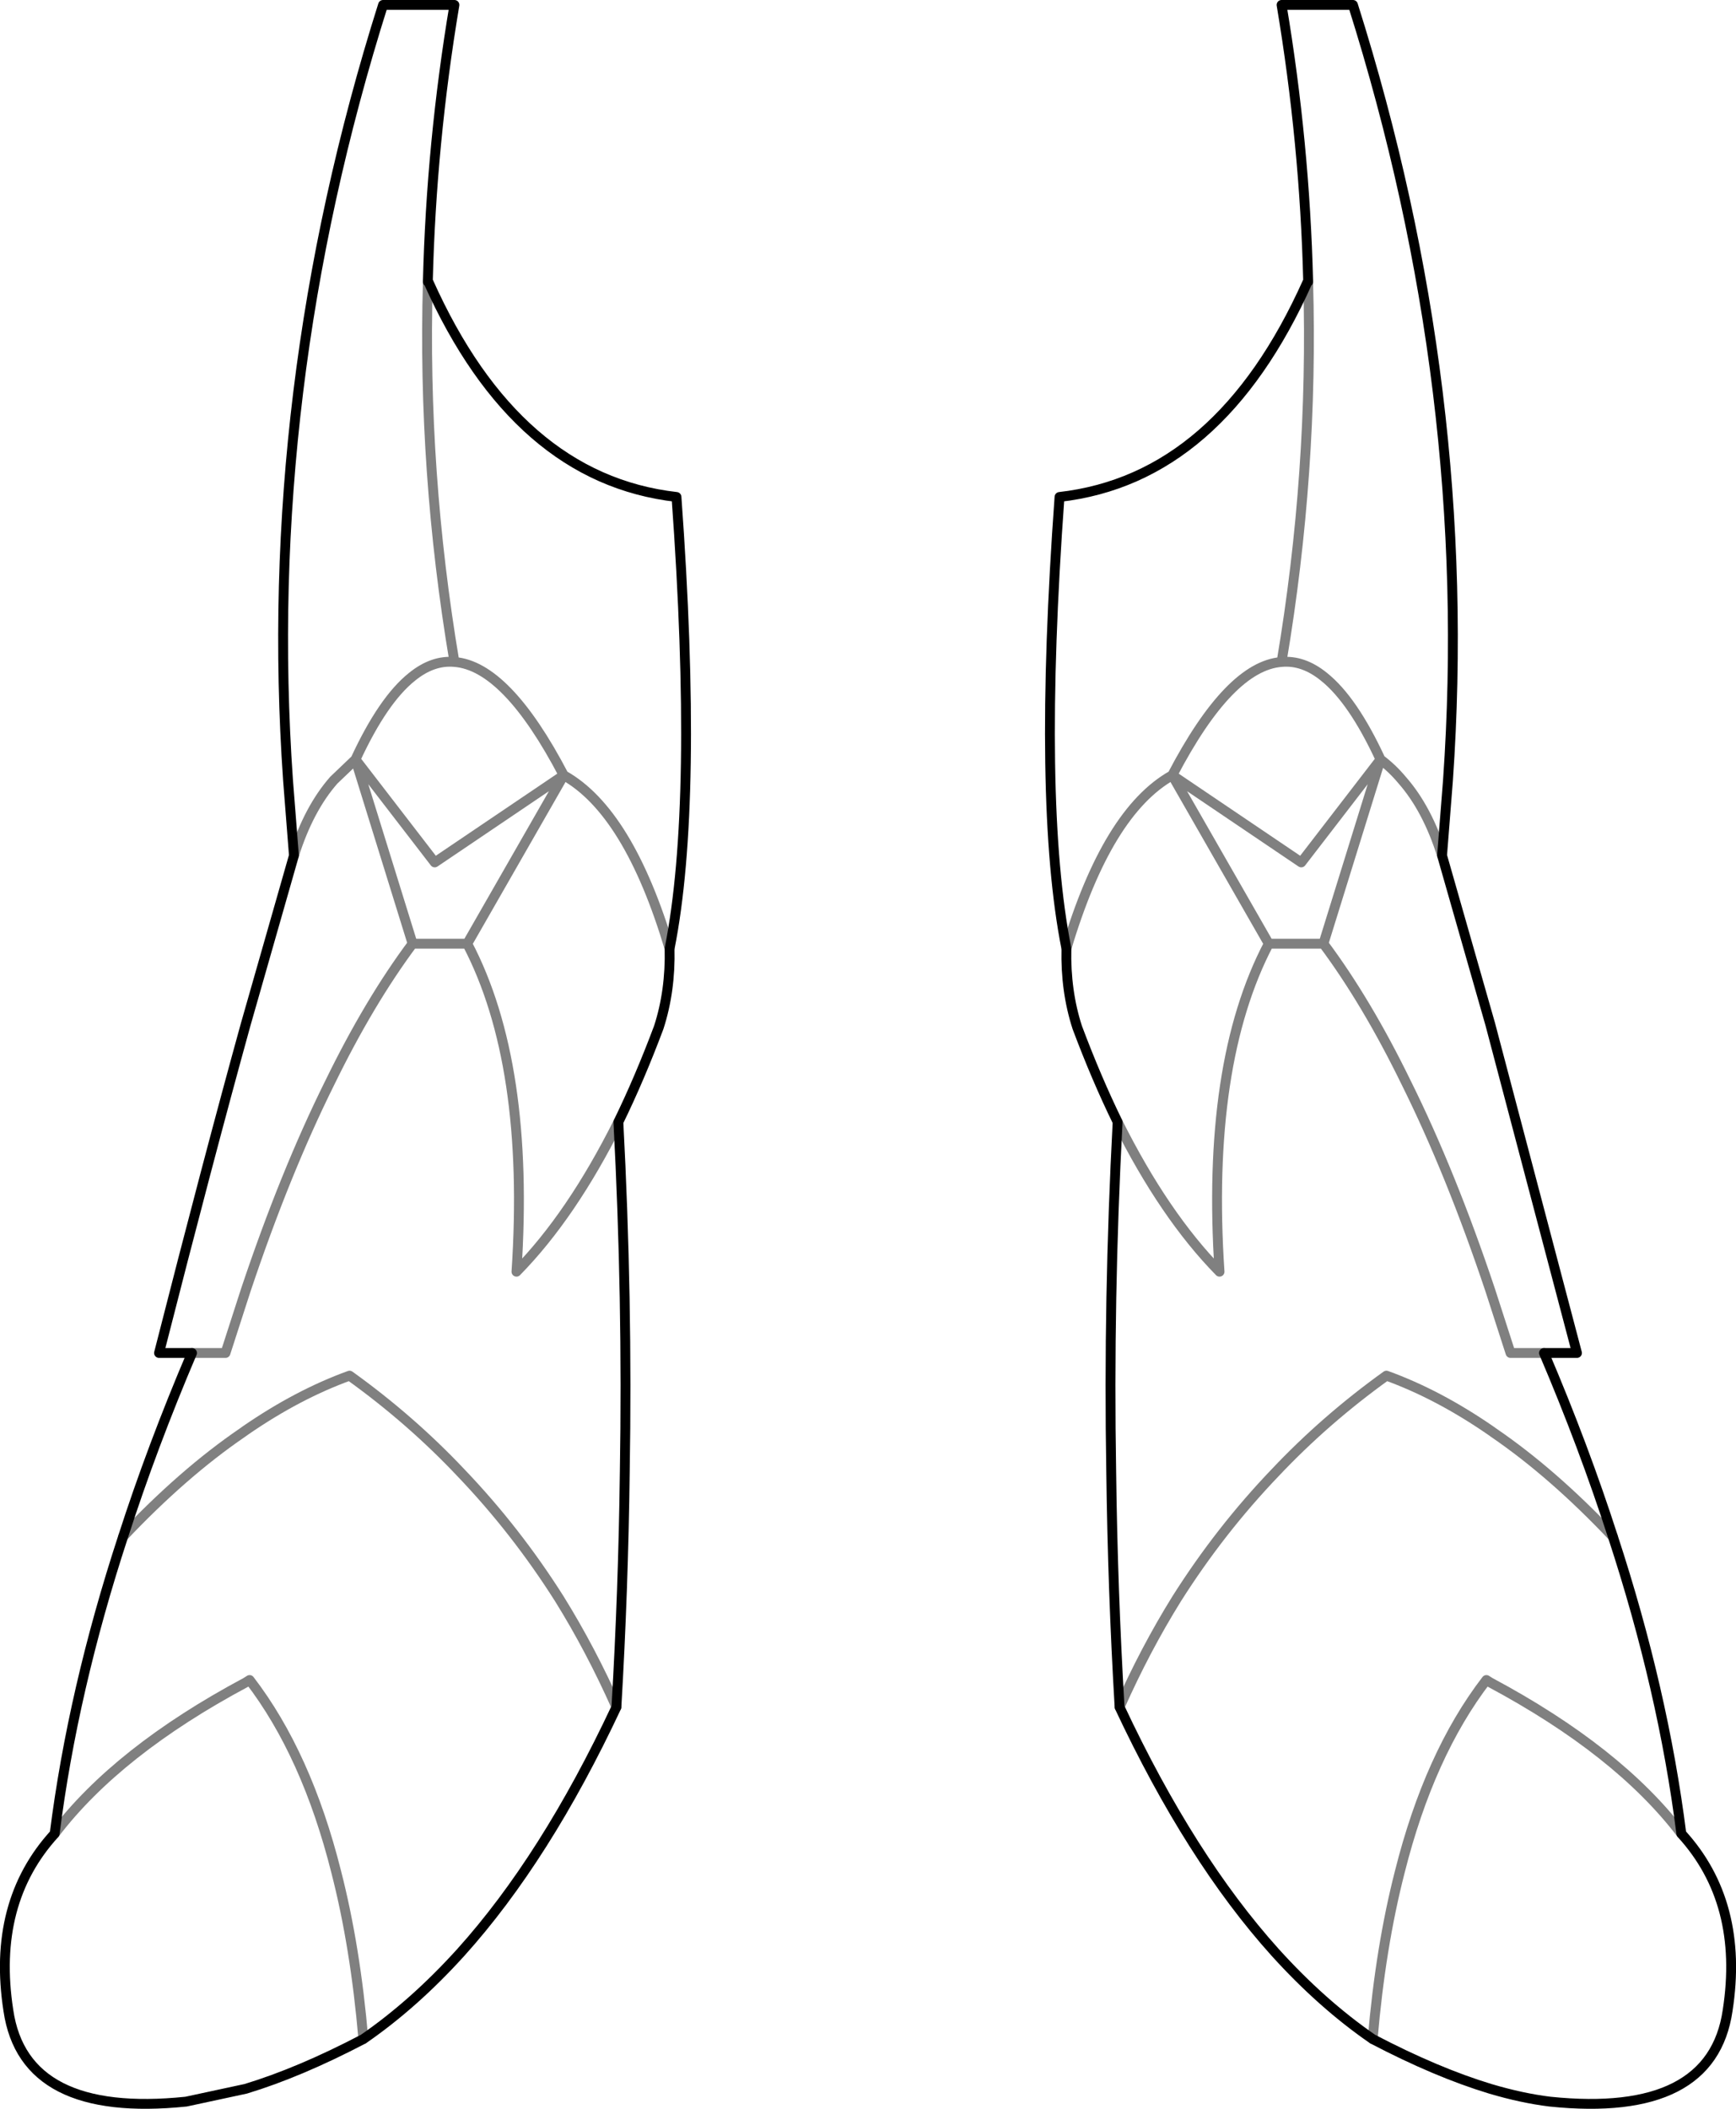 <?xml version="1.0" encoding="UTF-8" standalone="no"?>
<svg xmlns:xlink="http://www.w3.org/1999/xlink" height="214.1px" width="176.3px" xmlns="http://www.w3.org/2000/svg">
  <g transform="matrix(1.0, 0.0, 0.0, 1.0, -311.7, -348.8)">
    <path d="M341.55 435.65 Q343.05 430.9 345.6 428.0 L347.8 425.9 Q350.6 419.85 353.55 417.5 355.65 415.8 357.85 416.0 354.6 396.7 355.15 377.45 L355.15 377.35 M444.55 377.35 L444.55 377.45 Q445.1 396.7 441.85 416.0 444.05 415.8 446.15 417.5 449.1 419.85 451.9 425.9 453.1 426.8 454.1 428.0 456.65 430.9 458.15 435.65 M451.9 425.9 L446.1 444.6 Q450.5 450.5 454.5 458.7 459.05 467.85 463.05 479.8 L465.1 486.15 468.5 486.15 M441.85 416.0 Q436.55 416.4 430.75 427.5 L443.85 436.35 451.9 425.9 M425.2 462.7 Q429.95 472.2 435.55 477.9 434.15 456.8 440.55 444.6 L430.75 427.5 Q424.15 431.2 420.0 445.1 M475.5 504.8 Q469.4 498.35 463.4 494.25 L463.05 494.0 Q457.75 490.35 452.5 488.45 446.3 492.9 441.2 498.3 435.6 504.15 431.2 511.1 428.0 516.25 425.4 522.1 M446.1 444.6 L440.55 444.6 M379.7 445.1 Q375.55 431.2 368.95 427.5 L359.15 444.6 Q365.55 456.8 364.15 477.9 369.75 472.2 374.5 462.7 M359.15 444.6 L353.6 444.6 Q349.2 450.5 345.2 458.7 340.65 467.85 336.65 479.8 L334.6 486.15 331.2 486.15 M353.6 444.6 L347.8 425.9 355.85 436.35 368.95 427.5 Q363.15 416.4 357.85 416.0 M324.2 504.8 Q330.3 498.35 336.3 494.25 L336.65 494.0 Q341.95 490.35 347.2 488.45 353.4 492.9 358.5 498.3 364.1 504.15 368.5 511.1 371.7 516.25 374.3 522.1 M317.25 534.95 Q323.65 526.55 336.65 519.6 L337.05 519.35 Q342.85 526.9 345.85 538.85 347.8 546.45 348.6 555.8 M451.1 555.8 Q451.9 546.45 453.85 538.85 456.85 526.9 462.65 519.35 L463.05 519.6 Q476.05 526.55 482.45 534.95" fill="none" stroke="#000000" stroke-linecap="round" stroke-linejoin="round" stroke-opacity="0.498" stroke-width="1.0"/>
    <path d="M355.2 377.4 Q364.15 397.4 380.4 399.25 382.65 430.3 379.7 445.1 379.8 449.4 378.6 453.1 376.65 458.3 374.5 462.7 375.45 480.65 375.15 498.2 375.0 510.25 374.3 522.1 367.1 537.45 358.5 547.0 353.75 552.25 348.6 555.8 342.1 559.2 336.65 560.85 L330.6 562.15 Q314.15 563.85 312.55 552.9 310.85 541.95 317.25 534.95 319.1 520.35 324.2 504.8 327.15 495.65 331.2 486.15 L327.85 486.15 Q332.9 466.35 336.65 452.8 L341.45 436.0 341.55 435.65 340.95 428.0 Q338.2 388.55 350.6 349.3 L357.85 349.3 Q355.5 363.3 355.15 377.35 L355.15 377.4 355.2 377.4 M444.55 377.35 Q444.2 363.3 441.85 349.3 L449.1 349.3 Q461.5 388.55 458.75 428.0 L458.15 435.65 458.25 436.0 463.05 452.8 471.85 486.15 468.5 486.15 Q472.55 495.65 475.5 504.8 480.6 520.35 482.45 534.95 488.85 541.95 487.15 552.9 485.55 563.85 469.1 562.15 466.25 561.8 463.05 560.85 457.6 559.2 451.1 555.8 445.95 552.25 441.2 547.0 432.6 537.45 425.4 522.1 424.7 510.25 424.55 498.2 424.25 480.65 425.2 462.7 423.05 458.3 421.1 453.1 419.9 449.4 420.0 445.1 417.05 430.3 419.3 399.25 435.55 397.4 444.5 377.4 L444.55 377.4 444.55 377.35" fill="none" stroke="#000000" stroke-linecap="round" stroke-linejoin="round" stroke-width="1.0"/>
  </g>
</svg>
